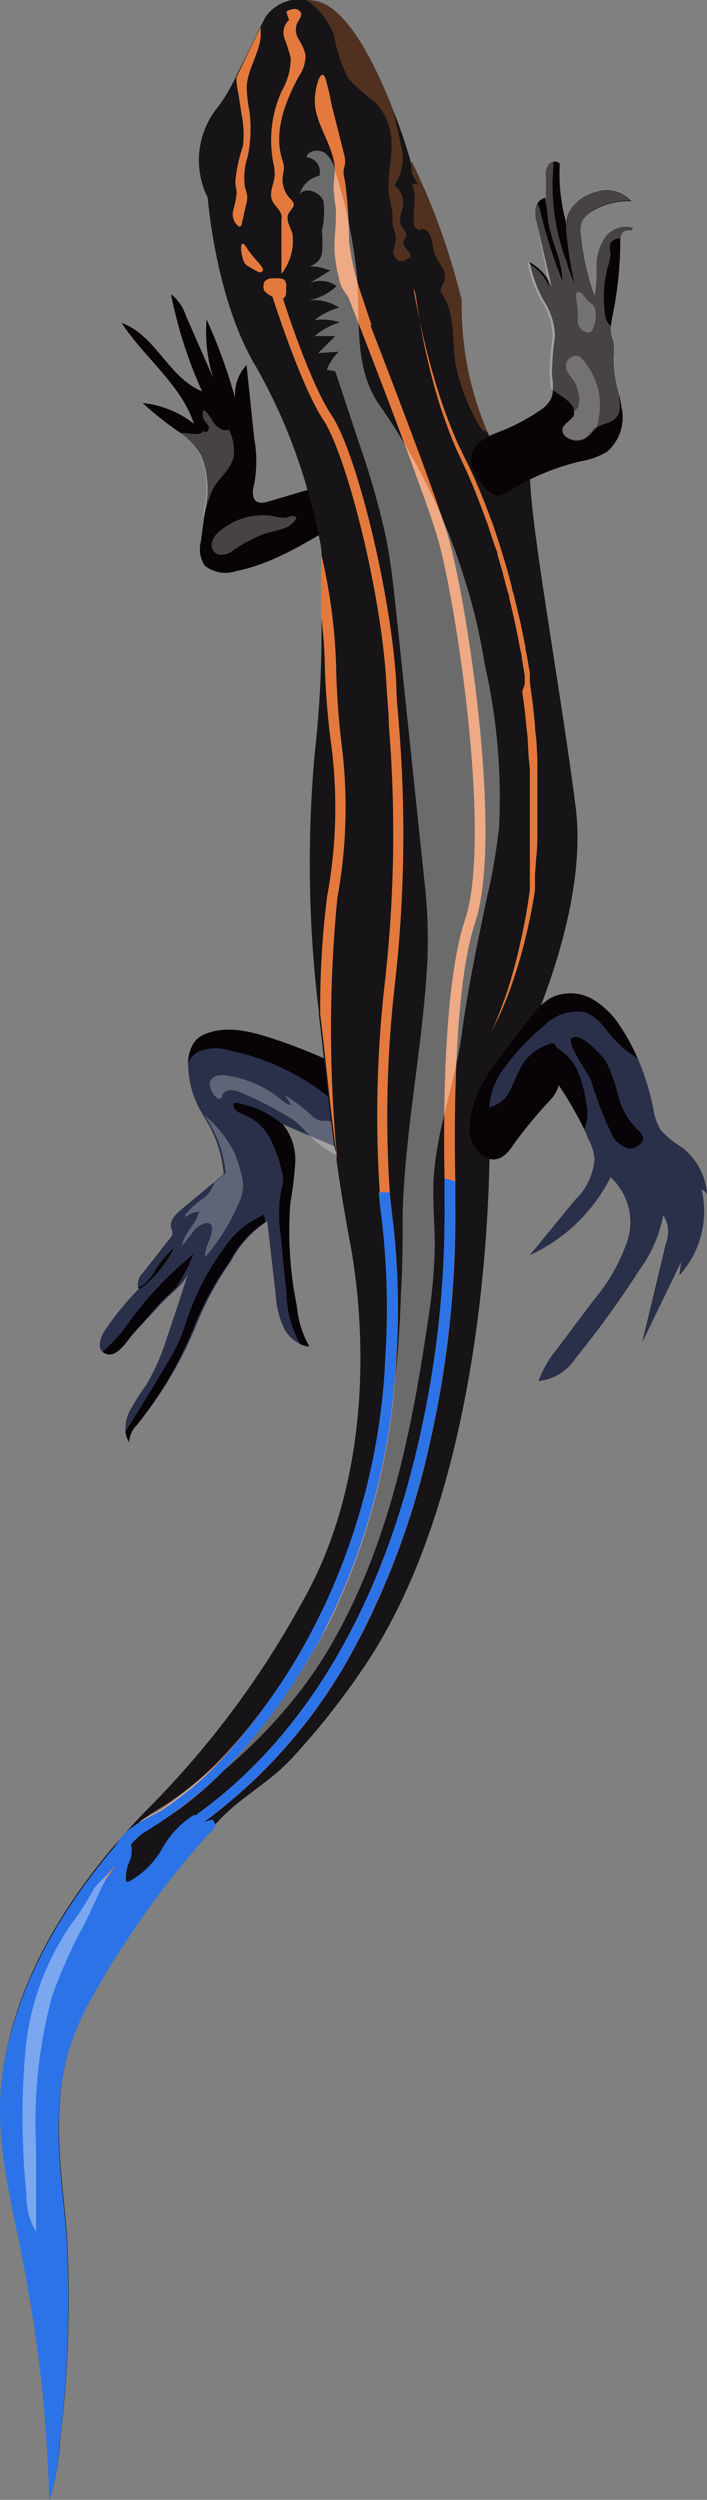 <svg id="Layer_1" data-name="Layer 1" xmlns="http://www.w3.org/2000/svg" viewBox="0 0 41.35 146.09"><rect x="0" y="0" width="41.35" height="146.09" fill="#808080" stroke="none"/><title>lizardNew</title><path d="M12.47,22.09a9.13,9.13,0,0,1-.39-3.42,30.46,30.46,0,0,1,1.67,4.59,2.53,2.53,0,0,1,.67-1.93l.45,4.31a7.21,7.21,0,0,1,0,2.63c-.11.41-.17,1,.28,1.09a.83.83,0,0,0,.37,0l3.59-1.06c1.16-.34,2.24-1,3.46-.93a1.86,1.86,0,0,1,.85.23c.33.21.29.9.2,1.26-3.53,1-6.24,3.81-9.84,4.52a1.93,1.93,0,0,1-1.8-.32,1.74,1.74,0,0,1-.23-1.42l.18-1.35.07-.5a5.24,5.24,0,0,0-.24-3.17,4.08,4.08,0,0,0-1.13-1.27,19.21,19.21,0,0,1-2.29-1.8,5.86,5.86,0,0,1,3,1.21c-.74-2.27-2.9-3.86-4.23-5.89,2,.71,2.73,3.19,4.71,4A26,26,0,0,1,10,17.19a2.59,2.59,0,0,1,.86,1.23Z" fill="#080307"/><path d="M15.88,30.14a3.94,3.94,0,0,0-3,.87,1.33,1.33,0,0,0-.49.69.6.6,0,0,0,.36.7,1.05,1.05,0,0,0,.85-.21,8.69,8.69,0,0,1,1.88-1c.35-.11.71-.16,1.06-.29a1.29,1.29,0,0,0,.81-.64c-.21-.19-.37-.08-.61,0A3.24,3.24,0,0,1,15.88,30.14Z" fill="#fff" opacity="0.25"/><path d="M20,62.34a4.67,4.67,0,0,1,1.06.69h0a1.86,1.86,0,0,1,.42.54,3,3,0,0,1,.24,1.06l.21,2a.94.94,0,0,1-.12.71c-.29.35-.89.2-1.33,0l-.08,0-2.37-1-1.49-.64h0l0,0a3.26,3.26,0,0,1,.73,2.26,22.46,22.46,0,0,1-.29,2.39,21.9,21.9,0,0,0,.39,6,5.73,5.73,0,0,0,.73,2.34,1.63,1.63,0,0,1-.52-.13h0a2.15,2.15,0,0,1-1-1,5.16,5.16,0,0,1-.45-1.85l-.5-4.35,0,0a6.32,6.32,0,0,0-2.13,2.36,18,18,0,0,0-2,3.66A22.92,22.92,0,0,1,8,83.28a1.52,1.52,0,0,0-.45,1,1.45,1.45,0,0,1-.21-.62,2.27,2.27,0,0,1,.21-1.14,13.49,13.49,0,0,1,1-1.58,13,13,0,0,0,1.21-2.76q.64-1.87,1.24-3.76a2.43,2.43,0,0,1-.6.82c-.33.34-.72.66-.93.9L7.8,77.93c-.32.35-.87,1.3-1.45,1.22A.63.63,0,0,1,6,79c-.33-.28-.1-.91.11-1.22a17,17,0,0,1,2-2.45l0,0a.46.46,0,0,1-.05-.12,1,1,0,0,1,.3-.83l1.57-2a.59.59,0,0,0,.16-.33,1.13,1.13,0,0,0-.08-.29c-.12-.43.27-.82.63-1.11l1.76-1.46.68-.57a7.06,7.06,0,0,0-1.19-3.41h0l-.1-.19A5.74,5.74,0,0,1,11,62.11a2.66,2.66,0,0,1,.16-.8,1.52,1.52,0,0,1,.41-.63,1.71,1.71,0,0,1,.52-.29c1.39-.53,3,0,4.37.47A33.2,33.2,0,0,1,20,62.34Z" fill="#2a304a"/><path d="M12.64,64.12c.07.06.17.12.25.07S13,64.1,13,64a.55.55,0,0,1,.51-.29,1.56,1.56,0,0,1,.61.15,21.93,21.93,0,0,1,2.43,1.22,5.32,5.32,0,0,1,.77.49,10.07,10.07,0,0,1,.78.79,5.26,5.26,0,0,0,1.32,1,1.31,1.31,0,0,0,.53.17.51.51,0,0,0,.48-.22c.11-.21,0-.46-.18-.66l-.5-.7c-.16-.22-.37-.47-.66-.45l-.23,0a.89.89,0,0,1-.62-.31A10.86,10.86,0,0,0,16.66,64l.37.57c-.23,0-.42-.15-.58-.31a6.67,6.67,0,0,0-3.17-1.41,1.51,1.51,0,0,0-.51,0C12,63,12.26,63.76,12.64,64.12Z" fill="#fff" opacity="0.25"/><path d="M20,62.34a4.67,4.67,0,0,1,1.06.69h0l-.4,2.07a4.17,4.17,0,0,1-1.25-.84,13.77,13.77,0,0,0-6.06-2.89,2.57,2.57,0,0,0-1.75.09,1.5,1.5,0,0,0-.61.66,2.66,2.66,0,0,1,.16-.8,1.52,1.52,0,0,1,.41-.63,1.71,1.71,0,0,1,.52-.29c1.39-.53,3,0,4.37.47A33.2,33.2,0,0,1,20,62.34Z" fill="#080307"/><path d="M16.53,65.7l0,0a3.26,3.26,0,0,1,.73,2.26,22.46,22.46,0,0,1-.29,2.39,21.9,21.9,0,0,0,.39,6,5.73,5.73,0,0,0,.73,2.34,1.63,1.63,0,0,1-.52-.13h0a6.14,6.14,0,0,1-.81-3L16.59,74l-.16-1.74a8.17,8.17,0,0,1,0-2.63,3.14,3.14,0,0,0,.13-.73,2.24,2.24,0,0,0-.11-.59,8.16,8.16,0,0,0-.64-1.76,3,3,0,0,0-1.36-1.33c-.29-.13-.64-.23-.77-.5a.21.21,0,0,1,0-.24.33.33,0,0,1,.3,0A5.71,5.71,0,0,1,16.53,65.7Z" fill="#080307"/><path d="M6.35,79.15A.63.63,0,0,1,6,79a9.92,9.92,0,0,0,1.74-2,20.81,20.81,0,0,1,3.57-3.7,11.09,11.09,0,0,1-1,1.92c-.33.34-.72.66-.93.9L7.8,77.93C7.49,78.28,6.93,79.23,6.35,79.15Z" fill="#080307"/><path d="M10.18,72.92a7,7,0,0,1-2,2.42l0,0a.46.46,0,0,1-.05-.12,1.11,1.11,0,0,0,.3-.16,3.45,3.45,0,0,0,.7-.91A6.65,6.65,0,0,1,10.18,72.92Z" fill="#080307"/><path d="M15.42,71a1,1,0,0,1,.09.43,6.32,6.32,0,0,0-2.13,2.36,18,18,0,0,0-2,3.66A22.92,22.92,0,0,1,8,83.28a1.52,1.52,0,0,0-.45,1,1.45,1.45,0,0,1-.21-.62c.8-1.28,1.6-2.57,2.37-3.87a13,13,0,0,0,.83-1.57c.23-.55.39-1.12.6-1.67A15.06,15.06,0,0,1,13.06,73,5.36,5.36,0,0,1,15.42,71Z" fill="#080307"/><path d="M11.95,65.17a6.82,6.82,0,0,1,1.76,2.19,7.34,7.34,0,0,1,.36,1.09,3.19,3.19,0,0,1,.15.87,2.58,2.58,0,0,1-.18.82A12.5,12.5,0,0,1,12,73.47c-.06-.58.41-1.11.4-1.69a.32.32,0,0,0-.06-.21.34.34,0,0,0-.3-.09,1.29,1.29,0,0,0-.8.58l-.59.75c.09-.72.81-1.26,1-2a1.47,1.47,0,0,0-.8.31c-.06,0,0-.1,0-.14a4.45,4.45,0,0,1,1-.92,1.69,1.69,0,0,0,.67-.94l.68-.57A7.06,7.06,0,0,0,11.95,65.17Z" fill="#fff" opacity="0.25"/><path d="M13.39,25.1a2.87,2.87,0,0,1,.27,1.62c-.18.78-1,1.32-1.3,2.06A9.1,9.1,0,0,0,12,29.92a2.29,2.29,0,0,1-.13.32l.07-.5a5.24,5.24,0,0,0-.24-3.17,4.08,4.08,0,0,0-1.13-1.27c.28,0,.55.05.77.06s.48,0,.56-.2c0,.1.2.12.27,0a.26.26,0,0,0,0-.3,2.87,2.87,0,0,0-.19-.26.69.69,0,0,1-.09-.63c.3.15.44.47.62.74S13.09,25.25,13.39,25.1Z" fill="#fff" opacity="0.25"/><path d="M23,6.45c.64,1.62,1,2.92,1,2.92l0,.06A39.92,39.92,0,0,1,27,17.54a18.73,18.73,0,0,0,1.5,7.69l.12.27c.28.62.48,1,.48,1s2.18-1.53,1.94.72A6.2,6.2,0,0,0,31,28c.12,3.25,1.74,12,2.66,19.09.49,3.74-.66,8.1-2,11.61-.3.79-.6,1.54-.9,2.22-.7,1.62-1.36,2.91-1.76,3.64-.23.43-.37.67-.37.67s0,.92,0,2.48c-.11,5.87-1.06,20.79-7.61,30.1a43.13,43.13,0,0,1-4.09,5.09c-1.27,1.32-2.85,2.13-4.11,3.47a50.43,50.43,0,0,0-7.27,10A16.39,16.39,0,0,0,4,119.89c-1,3.61-.4,7-.09,10.64a67.88,67.88,0,0,1-.4,12.1,14.43,14.43,0,0,1-.61,3.47,81.42,81.42,0,0,0-1.32-12.83c-.68-4-2-7.92-1.44-12,.78-6,4.45-11.51,8.85-15.91a53.46,53.46,0,0,0,8.67-11.71c4.13-7.21,3.76-16.09,2.78-21.21-.31-1.65-.56-3.2-.76-4.67l0-.34L19.55,67c-.06-.48-.12-.95-.18-1.41s-.12-1-.18-1.51q-.13-1.13-.25-2.23c-.09-.86-.19-1.71-.29-2.55l0-.15A71.37,71.37,0,0,1,18.41,44,63.84,63.84,0,0,0,18.8,36c0-1.13,0-2.05,0-2.69a5.41,5.41,0,0,0,0-1c0-.34-.1-.74-.19-1.17-.15-.77-.38-1.67-.66-2.63a32.47,32.47,0,0,0-3-7.12c-2.36-3.94-2.8-9.84-2.8-9.84a4.9,4.9,0,0,1,.64-5.35,10.5,10.5,0,0,0,1.06-1.83c.47-.93,1-2,1.41-2.86l.27-.52A2.41,2.41,0,0,1,17.93,0a4,4,0,0,1,.63.08C20.39.53,22,3.9,23,6.45Z" fill="#161416"/><path d="M12.5,106.38a.43.43,0,0,0-.27,0,2.32,2.32,0,0,1-.29.09.49.49,0,0,1-.56-.43,5.4,5.4,0,0,0-1.9,2,5,5,0,0,1-1.95,1.92c-.05,0-.12,0-.16,0a.12.12,0,0,1,0-.07,2.28,2.28,0,0,1,.2-1.1,1.68,1.68,0,0,0,.11-.93c-.07-.28-.3-.29-.56-.41-3.53,4-6.3,8.76-7,13.9-.52,4,.76,8,1.44,12a81.42,81.42,0,0,1,1.32,12.83,14.42,14.42,0,0,0,.61-3.47,67.88,67.88,0,0,0,.4-12.1c-.31-3.61-.91-7,.09-10.64a16.39,16.39,0,0,1,1.57-3.54q.86-1.55,1.84-3,1.22-1.87,2.61-3.64.7-.88,1.43-1.74l.75-.85c.11-.12.63-.52.34-.69Z" fill="#2c73e7"/><path d="M17.24.52a.4.4,0,0,1,.38.29c0,.21-.17.39-.26.59a1.06,1.06,0,0,0,.12.92,2.93,2.93,0,0,1,.39.88,2.13,2.13,0,0,1-.39,1.26C16.65,6,16,7.71,16.51,9.34a1.71,1.71,0,0,1,.1.45,2.44,2.44,0,0,1-.07.46A1.65,1.65,0,0,0,17,11.64a.62.62,0,0,1,.17.24c.06.22-.18.39-.29.59-.19.37.1.78.22,1.17A3.08,3.08,0,0,1,16.46,16v-3.1a1.27,1.27,0,0,0,0-.34c-.09-.33-.42-.55-.55-.86-.19-.49.15-1,.16-1.53A2.83,2.83,0,0,0,16,9.6a7,7,0,0,1,.49-4.31A3.68,3.68,0,0,0,17,3.39a8.67,8.67,0,0,0-.36-1.14,1,1,0,0,1,.27-1.09s-.17-.39-.14-.47S17.12.52,17.24.52Z" fill="#e3793d"/><path d="M15.25,1.59c0,.12,0,.24,0,.37,0,1.07-.76,2-.82,3.1a7.32,7.32,0,0,0,.15,1.37,8,8,0,0,1-.09,2.71,3.92,3.92,0,0,0-.16,1.82,2.67,2.67,0,0,1,.13.5,1.46,1.46,0,0,1-.05.43l-.28,1.23a.13.13,0,0,1-.06.1.14.14,0,0,1-.13,0,.9.9,0,0,1-.3-.92,6.35,6.35,0,0,0,.2-1c0-.22-.06-.44-.08-.66a8.86,8.86,0,0,1,.45-2.11,5.78,5.78,0,0,0-.08-1.83c-.07-.45-.13-.89-.21-1.34a4.55,4.55,0,0,1-.1-.82v0C14.31,3.52,14.83,2.42,15.25,1.59Z" fill="#e3793d"/><path d="M15.06,15.28a2,2,0,0,1,.31.42.18.18,0,0,1,0,.12.16.16,0,0,1-.16.09.46.46,0,0,1-.19-.06l-.52-.3a.69.69,0,0,1-.17-.14.58.58,0,0,1-.08-.16,2.31,2.31,0,0,1-.15-.7c0-.49.17-.34.37,0A7.63,7.63,0,0,0,15.06,15.28Z" fill="#e3793d"/><path d="M15.46,17a.69.69,0,0,1,0-.53.56.56,0,0,1,.43-.2,3,3,0,0,1,.43,0,.53.53,0,0,1,.3.08.45.45,0,0,1,.11.44c0,.3.09.71-.41.69A1.72,1.72,0,0,1,15.46,17Z" fill="#e3793d"/><path d="M20.12,9a1.58,1.58,0,0,1,.06.56c0,.14-.08.28-.09.42a1.57,1.57,0,0,0,.07.49,25.43,25.43,0,0,1,.25,3.62,15.57,15.57,0,0,0,.79,3.31q.26.8.53,1.59a.37.37,0,0,1-.45,0,1,1,0,0,1-.24-.39,7.81,7.81,0,0,0-.76-1.37,3.39,3.39,0,0,1-.31-.49,2.67,2.67,0,0,1-.17-.57,9.65,9.65,0,0,1-.23-1.41c-.05-.89.14-1.78.06-2.66a10.28,10.28,0,0,1-.12-1.23c0-.27.06-.53.07-.8.06-1.48-1.22-2.8-1.17-4.28a4.91,4.91,0,0,1,.1-.72c.05-.27.31-1.1.53-.47a14.76,14.76,0,0,1,.35,1.5Z" fill="#e3793d"/><path d="M23,6.45l.41,1.79c0,.2.09.4.12.6a2.85,2.85,0,0,1-.46,2A1.25,1.25,0,0,1,23.58,12c-.05.37-.28.75-.14,1.1s.35.42.31.66-.15.26-.16.41c0,.33.5.56.41.88-.19.07-.35.23-.56.22S23,15,23,14.69a6.77,6.77,0,0,0,.16-.77,5.45,5.45,0,0,0-.2-.79,4.66,4.66,0,0,1,0-.56,8.37,8.37,0,0,0-.18-1c-.23-1.36.36-2.77,0-4.11a3.25,3.25,0,0,0-.89-1.52,14.6,14.6,0,0,1-1.49-1.31A8.92,8.92,0,0,1,19.52,2a4.44,4.44,0,0,0-1.6-2,4,4,0,0,1,.63.08C20.39.53,22,3.9,23,6.45Z" fill="#50311f"/><path d="M24.18,16.85s.11.69.37,1.9c.13.6.29,1.33.51,2.16s.49,1.76.83,2.76c.17.5.37,1,.58,1.54l.17.4c.06.13.11.27.18.4l.39.81c.28.54.54,1.12.79,1.71l.37.9.35.93c.06.16.12.31.17.47l.16.48.16.48.15.49.3,1,.27,1c0,.17.09.34.13.51l.12.51.24,1,.21,1,.1.52c0,.17.06.35.09.52l.17,1,0,.26,0,.26.07.52.13,1,.1,1c0,.35.07.69.09,1l.05,1c0,.34,0,.68,0,1v2l0,1c0,.63,0,1.26-.08,1.86l-.06.89,0,.44,0,.22s0,0,0,.06v.05l0,.11c-.08.57-.19,1.11-.29,1.63-.21,1-.46,2-.71,2.8s-.5,1.54-.74,2.11l-.17.41-.16.36-.14.31-.13.25-.23.46.21-.47.11-.25.12-.31.14-.36.15-.41c.22-.58.44-1.3.66-2.12s.43-1.77.63-2.81c.09-.52.18-1.06.25-1.62v-.42l0-.43,0-.89c0-.6,0-1.22,0-1.85v-1l0-1,0-1c0-.33,0-.67-.06-1l-.06-1c0-.34-.06-.68-.09-1l-.1-1-.14-1L30.69,40l0-.26,0-.26-.17-1c0-.17-.05-.35-.09-.52l-.1-.52-.2-1-.23-1-.12-.51c0-.17-.09-.34-.13-.5l-.26-1-.29-1c0-.16-.09-.33-.15-.49l-.16-.48-.16-.48c-.05-.16-.1-.32-.16-.47l-.34-.92-.35-.9c-.24-.59-.49-1.16-.75-1.71l-.38-.82c-.06-.14-.12-.27-.17-.41l-.16-.4q-.31-.81-.56-1.57c-.33-1-.57-2-.76-2.79s-.33-1.57-.44-2.18-.18-1.09-.22-1.41S24.18,16.85,24.18,16.85Z" fill="#e3793d"/><path d="M20.79,16.7c0,.11,4.22,10.81,5.34,14.39s3.33,17.77,1.66,22.82c-1.26,3.8-1.23,11.9-1.16,15.15,0,.85,0,1.37,0,1.39a59.56,59.56,0,0,1-1.49,13.89,46.72,46.72,0,0,1-4.06,11.31l-.33.61a30.26,30.26,0,0,1-9.08,10.41l-.39-.47c8.09-5.68,11.66-15.08,13.22-22A59.1,59.1,0,0,0,26,70.47c0-.1,0-.69,0-1.59-.07-3.39-.08-11.29,1.2-15.14,1.61-4.86-.6-19.06-1.66-22.49S20.23,17,20.19,16.9Z" fill="#e3793d"/><path d="M16.39,16.92c0,.05,1.63,5.3,3,7.34,1.49,2.22,3.51,10.59,3.79,15.71,0,.83.1,1.62.15,2.38a78.24,78.24,0,0,1-.24,15.22,67.38,67.38,0,0,0-.29,12.16c.06.68.11,1,.11,1.05a44.5,44.5,0,0,1,.28,8.48,39.53,39.53,0,0,1-4.07,15.83q-.32.61-.68,1.22c-3.47,5.91-6.77,8.74-8.94,10.07A6.38,6.38,0,0,0,7,108.5a6.59,6.59,0,0,1-1,1.56,6.87,6.87,0,0,0,.56-1,15.78,15.78,0,0,1,1-1.85,3.34,3.34,0,0,1,.7-.82c.3-.22.68-.37,1-.57,2.09-1.3,5.29-4.06,8.67-9.82a38.06,38.06,0,0,0,4.67-16.79,44.13,44.13,0,0,0-.27-8.38s-.06-.41-.12-1.16a68.27,68.27,0,0,1,.29-12.18,77.76,77.76,0,0,0,.24-15.13c0-.77-.1-1.56-.14-2.39-.3-5.46-2.37-13.45-3.69-15.43s-3-7.27-3.07-7.49Z" fill="#e3793d"/><path d="M18.79,32.39A32.58,32.58,0,0,1,19.66,39,45,45,0,0,0,20,43.67a29.27,29.27,0,0,1-.27,8.81,79.39,79.39,0,0,0,0,15.32c-.43-3.06-.67-5.82-1-8.51a51.35,51.35,0,0,1,.4-6.89,28.52,28.52,0,0,0,.27-8.67A45.15,45.15,0,0,1,19,39a26.48,26.48,0,0,0-.22-3c0-1.13,0-2.05,0-2.69A5.41,5.41,0,0,0,18.79,32.39Z" fill="#e3793d"/><path d="M24.08,9.43A39.92,39.92,0,0,1,27,17.54a18.73,18.73,0,0,0,1.5,7.69h0c-.29,0-.46-.32-.58-.56a11.72,11.72,0,0,1-1.28-3.42c-.21-1.36,0-2.83-.74-4a.66.66,0,0,1-.13-.28c0-.18.13-.33.2-.49a1,1,0,0,0-.12-.87,6,6,0,0,1-.44-.8c-.15-.44-.09-1-.44-1.31a.33.33,0,0,0-.31-.1c-.05,0-.09.05-.14.06s-.26-.14-.29-.29c-.14-.8.2-1.67-.13-2.42h.36A1.52,1.52,0,0,1,24.08,9.43Z" fill="#50311f"/><path d="M33.08,12.89l.08.29c-.13-.94.79-1.78,1.78-2a1.88,1.88,0,0,1,2,.58,4.16,4.16,0,0,0-2.24.54,1.47,1.47,0,0,0-.66.64,1.54,1.54,0,0,0-.06.76,14.84,14.84,0,0,0,.8,3.58,7.5,7.5,0,0,0,.12-1.69,2.89,2.89,0,0,1,.43-1.63A1.49,1.49,0,0,1,37,13.31c0,.05,0,.14-.08.15a1,1,0,0,1-.22,0c-.25,0-.37.23-.42.48a1.47,1.47,0,0,0,0,.27,22.6,22.6,0,0,1-.43,4.13,4.53,4.53,0,0,0-.11.71,1.64,1.64,0,0,0,0,.35c0,.19.11.37.15.56a4.68,4.68,0,0,1,0,1,7.9,7.9,0,0,0,.3,2c.06.28.12.56.16.84a2.65,2.65,0,0,1-.86,2.61,4.59,4.59,0,0,1-1.58.56,14.29,14.29,0,0,0-4.3,1.82,1,1,0,0,1-.39.18.92.92,0,0,1-.71-.34c-.63-.6-1.19-1.45-.87-2.22s1.14-1,1.87-1.3a11.42,11.42,0,0,0,2-1.08,2,2,0,0,0,.68-.65,1.39,1.39,0,0,0,.15-.69c0-.23,0-.47-.06-.7a16.29,16.29,0,0,1,.18-2.33,4,4,0,0,0-.68-2.12,8.17,8.17,0,0,1-.8-2.21,2.78,2.78,0,0,1,1.29,1.46L31.39,13a1.94,1.94,0,0,1-.06-.86.83.83,0,0,1,.1-.24.71.71,0,0,1,.42-.33l.08,0c0-.42,0-.84,0-1.26a1,1,0,0,1,.15-.69.48.48,0,0,1,.27-.16.36.36,0,0,1,.39.11A10.57,10.57,0,0,0,33.08,12.89Z" fill="#080307"/><path d="M34.95,11.15a1.88,1.88,0,0,1,2,.58,4.16,4.16,0,0,0-2.24.54,1.47,1.47,0,0,0-.66.64,1.54,1.54,0,0,0-.06.76,14.84,14.84,0,0,0,.8,3.58,7.5,7.5,0,0,0,.12-1.69,2.89,2.89,0,0,1,.43-1.63A1.49,1.49,0,0,1,37,13.31c0,.05,0,.14-.08.15a1,1,0,0,1-.22,0c-.25,0-.37.23-.42.48a.61.61,0,0,0-.57.27,1.21,1.21,0,0,0,0,.6,2.55,2.55,0,0,1-.14.71,6.88,6.88,0,0,0-.18,2.86.91.91,0,0,0,.3.63l.07,0a1.64,1.64,0,0,0,0,.35c0,.19.11.37.15.56a4.68,4.68,0,0,1,0,1,7.9,7.9,0,0,0,.3,2,.65.65,0,0,0,0,.08c0,.47.16,1-.16,1.38s-.7.33-1,.54l-.07,0c-.22.17-.35.42-.57.58A1,1,0,0,1,33,25.43a.5.5,0,0,1-.11-.28c0-.38.54-.56.68-.91a.48.48,0,0,0,0-.21c0-.35-.4-.66-.74-.89l-.63-.44c0-.23,0-.47-.06-.7a16.29,16.29,0,0,1,.18-2.33,4,4,0,0,0-.68-2.12,8.17,8.17,0,0,1-.8-2.21,2.78,2.78,0,0,1,1.29,1.46L31.39,13a1.94,1.94,0,0,1-.06-.86.83.83,0,0,1,.1-.24,1.15,1.15,0,0,1,.17.45,29.82,29.82,0,0,0,1.29,4.07c0-1.2-.66-2.31-.83-3.5-.06-.38-.06-.77-.15-1.14,0-.07,0-.14-.06-.21l.08,0c0-.42,0-.84,0-1.26a1,1,0,0,1,.15-.69.48.48,0,0,1,.27-.16,1.58,1.58,0,0,1,0,.48,12.55,12.55,0,0,0,.79,5.36,7.77,7.77,0,0,0,.46,1.27,23.54,23.54,0,0,1-.47-2.95,3.14,3.14,0,0,1,0-.69l.08.29C33,12.23,33.95,11.39,34.95,11.15Z" fill="#fff" opacity="0.25"/><path d="M33.8,18.54a1.54,1.54,0,0,0,0,.35.67.67,0,0,0,.47.52.34.34,0,0,0,.25,0,.35.35,0,0,0,.13-.15,1.79,1.79,0,0,0,.17-1.12.68.68,0,0,0-.07-.22c-.09-.17-.29-.26-.43-.41s-.22-.38-.42-.43-.23.07-.22.23A8.88,8.88,0,0,1,33.8,18.54Z" fill="#fff" opacity="0.25"/><path d="M34,20.93a4,4,0,0,1,1.09,2.79,5.4,5.4,0,0,1-.07.69,3.81,3.81,0,0,1-.13.58l-.07,0c-.22.17-.35.42-.57.58A1,1,0,0,1,33,25.43a.5.5,0,0,1-.11-.28c0-.38.54-.56.68-.91a.48.48,0,0,0,0-.21.57.57,0,0,0,.28-.39,1.43,1.43,0,0,0,0-.56,2.33,2.33,0,0,0-.19-.65c-.12-.23-.3-.41-.43-.63a.7.7,0,0,1-.06-.71.72.72,0,0,1,.4-.28.41.41,0,0,1,.22,0A.43.43,0,0,1,34,20.93Z" fill="#fff" opacity="0.25"/><path d="M28.34,38.77a33,33,0,0,0-1.17-4.93,36.33,36.33,0,0,0-4.9-10.06c-1.6-2.17-1.2-5-1.39-7.66A31.68,31.68,0,0,0,19.61,10,1.79,1.79,0,0,0,19,8.94c-.35-.24-1-.15-1.07.25a.85.85,0,0,1,.75,1.08,1.54,1.54,0,0,0-1.16,1.1c.31-.5,1.23-.15,1.4.4a5,5,0,0,1-.09,1.71,7.2,7.2,0,0,1,0,1.32.93.93,0,0,1-1,.76,3.37,3.37,0,0,1,1.48.25l-1.2.74a1.56,1.56,0,0,1,1.57.17,3.17,3.17,0,0,1-1.64.83,2.75,2.75,0,0,1,1.8.43,3.65,3.65,0,0,0-1.44.73,3.21,3.21,0,0,1,1.47.13,4.21,4.21,0,0,0-1.47.8h1.21l-1,1,1.2-.09a3.09,3.09,0,0,0-.7,1.06l.5.09,1.35,4.08a48.2,48.2,0,0,1,1.6,5.56c.3,1.48.46,3,.62,4.49l1.64,15.65A29.54,29.54,0,0,1,25,56.07c-.25,5-1.31,9.86-1.45,14.86,0,1.54,0,3.08-.1,4.62C23.24,82.87,21.9,90.32,18,96.71a28.11,28.11,0,0,1-3.68,4.8,27.56,27.56,0,0,1-4.7,4,10.81,10.81,0,0,0-2.47,1.89,6.06,6.06,0,0,0-.48.71,30.64,30.64,0,0,1-2.08,3.76,15.44,15.44,0,0,0-3.1,7.92,44.66,44.66,0,0,0,.06,8.51,4,4,0,0,0,.56,2.12v-5a28.26,28.26,0,0,1,.93-8.74,29.18,29.18,0,0,1,1.87-4.19c.89-1.74,1.61-3.89,3.1-5.29.24-.23.56-.31.82-.52s.6-.53.94-.75.86-.58,1.28-.88q1.25-.9,2.41-1.91a29.52,29.52,0,0,0,4.15-4.39,25.28,25.28,0,0,0,2.28-3.57c3-5.62,4.24-11.85,5.14-18a31.31,31.31,0,0,0,.4-4.3c0-1.31-.13-2.61-.07-3.91.14-2.9,1.26-5.68,1.65-8.56.36-2.68.92-5.35,1.48-8a35.24,35.24,0,0,0,.7-4.06A35.15,35.15,0,0,0,28.34,38.77Z" fill="#fff" opacity="0.37"/><path d="M18.43,96.31q-.59,1-1.23,2a32.14,32.14,0,0,1-4.59,5.63l-.61.55a27,27,0,0,1-3.7,2.68A5.9,5.9,0,0,0,7,108.7q-.36.44-.74.86a10.51,10.51,0,0,0-.76.79,12.39,12.39,0,0,0,1-2,3.89,3.89,0,0,1,1.12-1.49c.53-.4,1.15-.7,1.72-1a18.62,18.62,0,0,0,3.81-3.25A36.42,36.42,0,0,0,17.87,96a38.06,38.06,0,0,0,4.67-16.79,44.13,44.13,0,0,0-.27-8.38s-.06-.41-.12-1.16a3.88,3.88,0,0,0,.64,0c.06.68.11,1,.11,1.05a44.5,44.5,0,0,1,.28,8.48,39.53,39.53,0,0,1-4.07,15.83Q18.79,95.71,18.43,96.31Z" fill="#2c73e7"/><path d="M26.62,69.06c0,.85,0,1.37,0,1.39a59.56,59.56,0,0,1-1.49,13.89,46.72,46.72,0,0,1-4.06,11.31l-.33.61a30.26,30.26,0,0,1-9.08,10.41l-.39-.47c8.09-5.68,11.66-15.08,13.22-22A59.1,59.1,0,0,0,26,70.47c0-.1,0-.69,0-1.59A2.07,2.07,0,0,1,26.62,69.06Z" fill="#2c73e7"/><path d="M34.6,58.36A4.85,4.85,0,0,1,36.29,60a11.32,11.32,0,0,1,1,1.85,15.07,15.07,0,0,1,.91,2.92,3.32,3.32,0,0,0,.45,1.29,5.87,5.87,0,0,0,1.24,1,3.76,3.76,0,0,1,1.45,2.72.6.6,0,0,0-.32-.28,5.52,5.52,0,0,1-1.28,5l.11-.81-2.27,4.69,1.37-5.72A1.81,1.81,0,0,0,38.79,71a7.81,7.81,0,0,1-1.38,3.19,56.31,56.31,0,0,1-3.74,5.17A2.9,2.9,0,0,1,31.5,80.7a6.35,6.35,0,0,1,1.09-1.88L34.71,76a10.83,10.83,0,0,0,2-3.52,3.57,3.57,0,0,0-1-3.69A9.9,9.9,0,0,1,31,73.34l2.64-3.22a3.7,3.7,0,0,0,1.14-2.4,3.3,3.3,0,0,0-.35-1.13L34.17,66a22.43,22.43,0,0,0-1.49-2.58,2.11,2.11,0,0,1-.51.88A26.55,26.55,0,0,0,30,66.93c-.37.6-1,1.16-1.8.59a2,2,0,0,1-.72-1.81c.08-1.71,1.2-3.22,2.28-4.61l1.38-1.78a3.6,3.6,0,0,1,1.07-1A2.59,2.59,0,0,1,34.6,58.36Z" fill="#080307"/><path d="M35.88,60.69a6.58,6.58,0,0,0,1.42,1.17,15.07,15.07,0,0,1,.91,2.92,3.32,3.32,0,0,0,.45,1.29,5.87,5.87,0,0,0,1.24,1,3.76,3.76,0,0,1,1.45,2.72.6.6,0,0,0-.32-.28,5.52,5.52,0,0,1-1.28,5l.11-.81-2.27,4.69,1.37-5.72A1.81,1.81,0,0,0,38.79,71a7.81,7.81,0,0,1-1.38,3.19,56.31,56.31,0,0,1-3.74,5.17A2.9,2.9,0,0,1,31.5,80.7a6.35,6.35,0,0,1,1.09-1.88L34.71,76a10.83,10.83,0,0,0,2-3.52,3.57,3.57,0,0,0-1-3.69A9.9,9.9,0,0,1,31,73.34l2.64-3.22a3.7,3.7,0,0,0,1.14-2.4,3.3,3.3,0,0,0-.35-1.13L34.17,66a2.65,2.65,0,0,0,.1-1.63,7.08,7.08,0,0,0-.45-1.7,3,3,0,0,0-1.15-1.37c-.21-.13-.17-.38-.42-.32a2.92,2.92,0,0,0-1.67,1.18,16.23,16.23,0,0,0-.71,1.5,1.89,1.89,0,0,1-1.26,1.06,4.41,4.41,0,0,1,1-2.47,13.35,13.35,0,0,1,2.21-2.31,2.74,2.74,0,0,1,2.26-.81C34.92,59.32,35.35,60.09,35.88,60.69Z" fill="#2a304a"/><path d="M35.45,62.05a9.71,9.71,0,0,1,.71,2,4.26,4.26,0,0,0,1,1.84c.19.19.42.37.45.62s-.44.67-.84.6a1.49,1.49,0,0,1-.93-.7,22.06,22.06,0,0,1-1.29-3.32c-.14-.31-1.43-2.15-1.12-2.41C33.92,60.22,35.29,61.77,35.45,62.05Z" fill="#080307"/></svg>